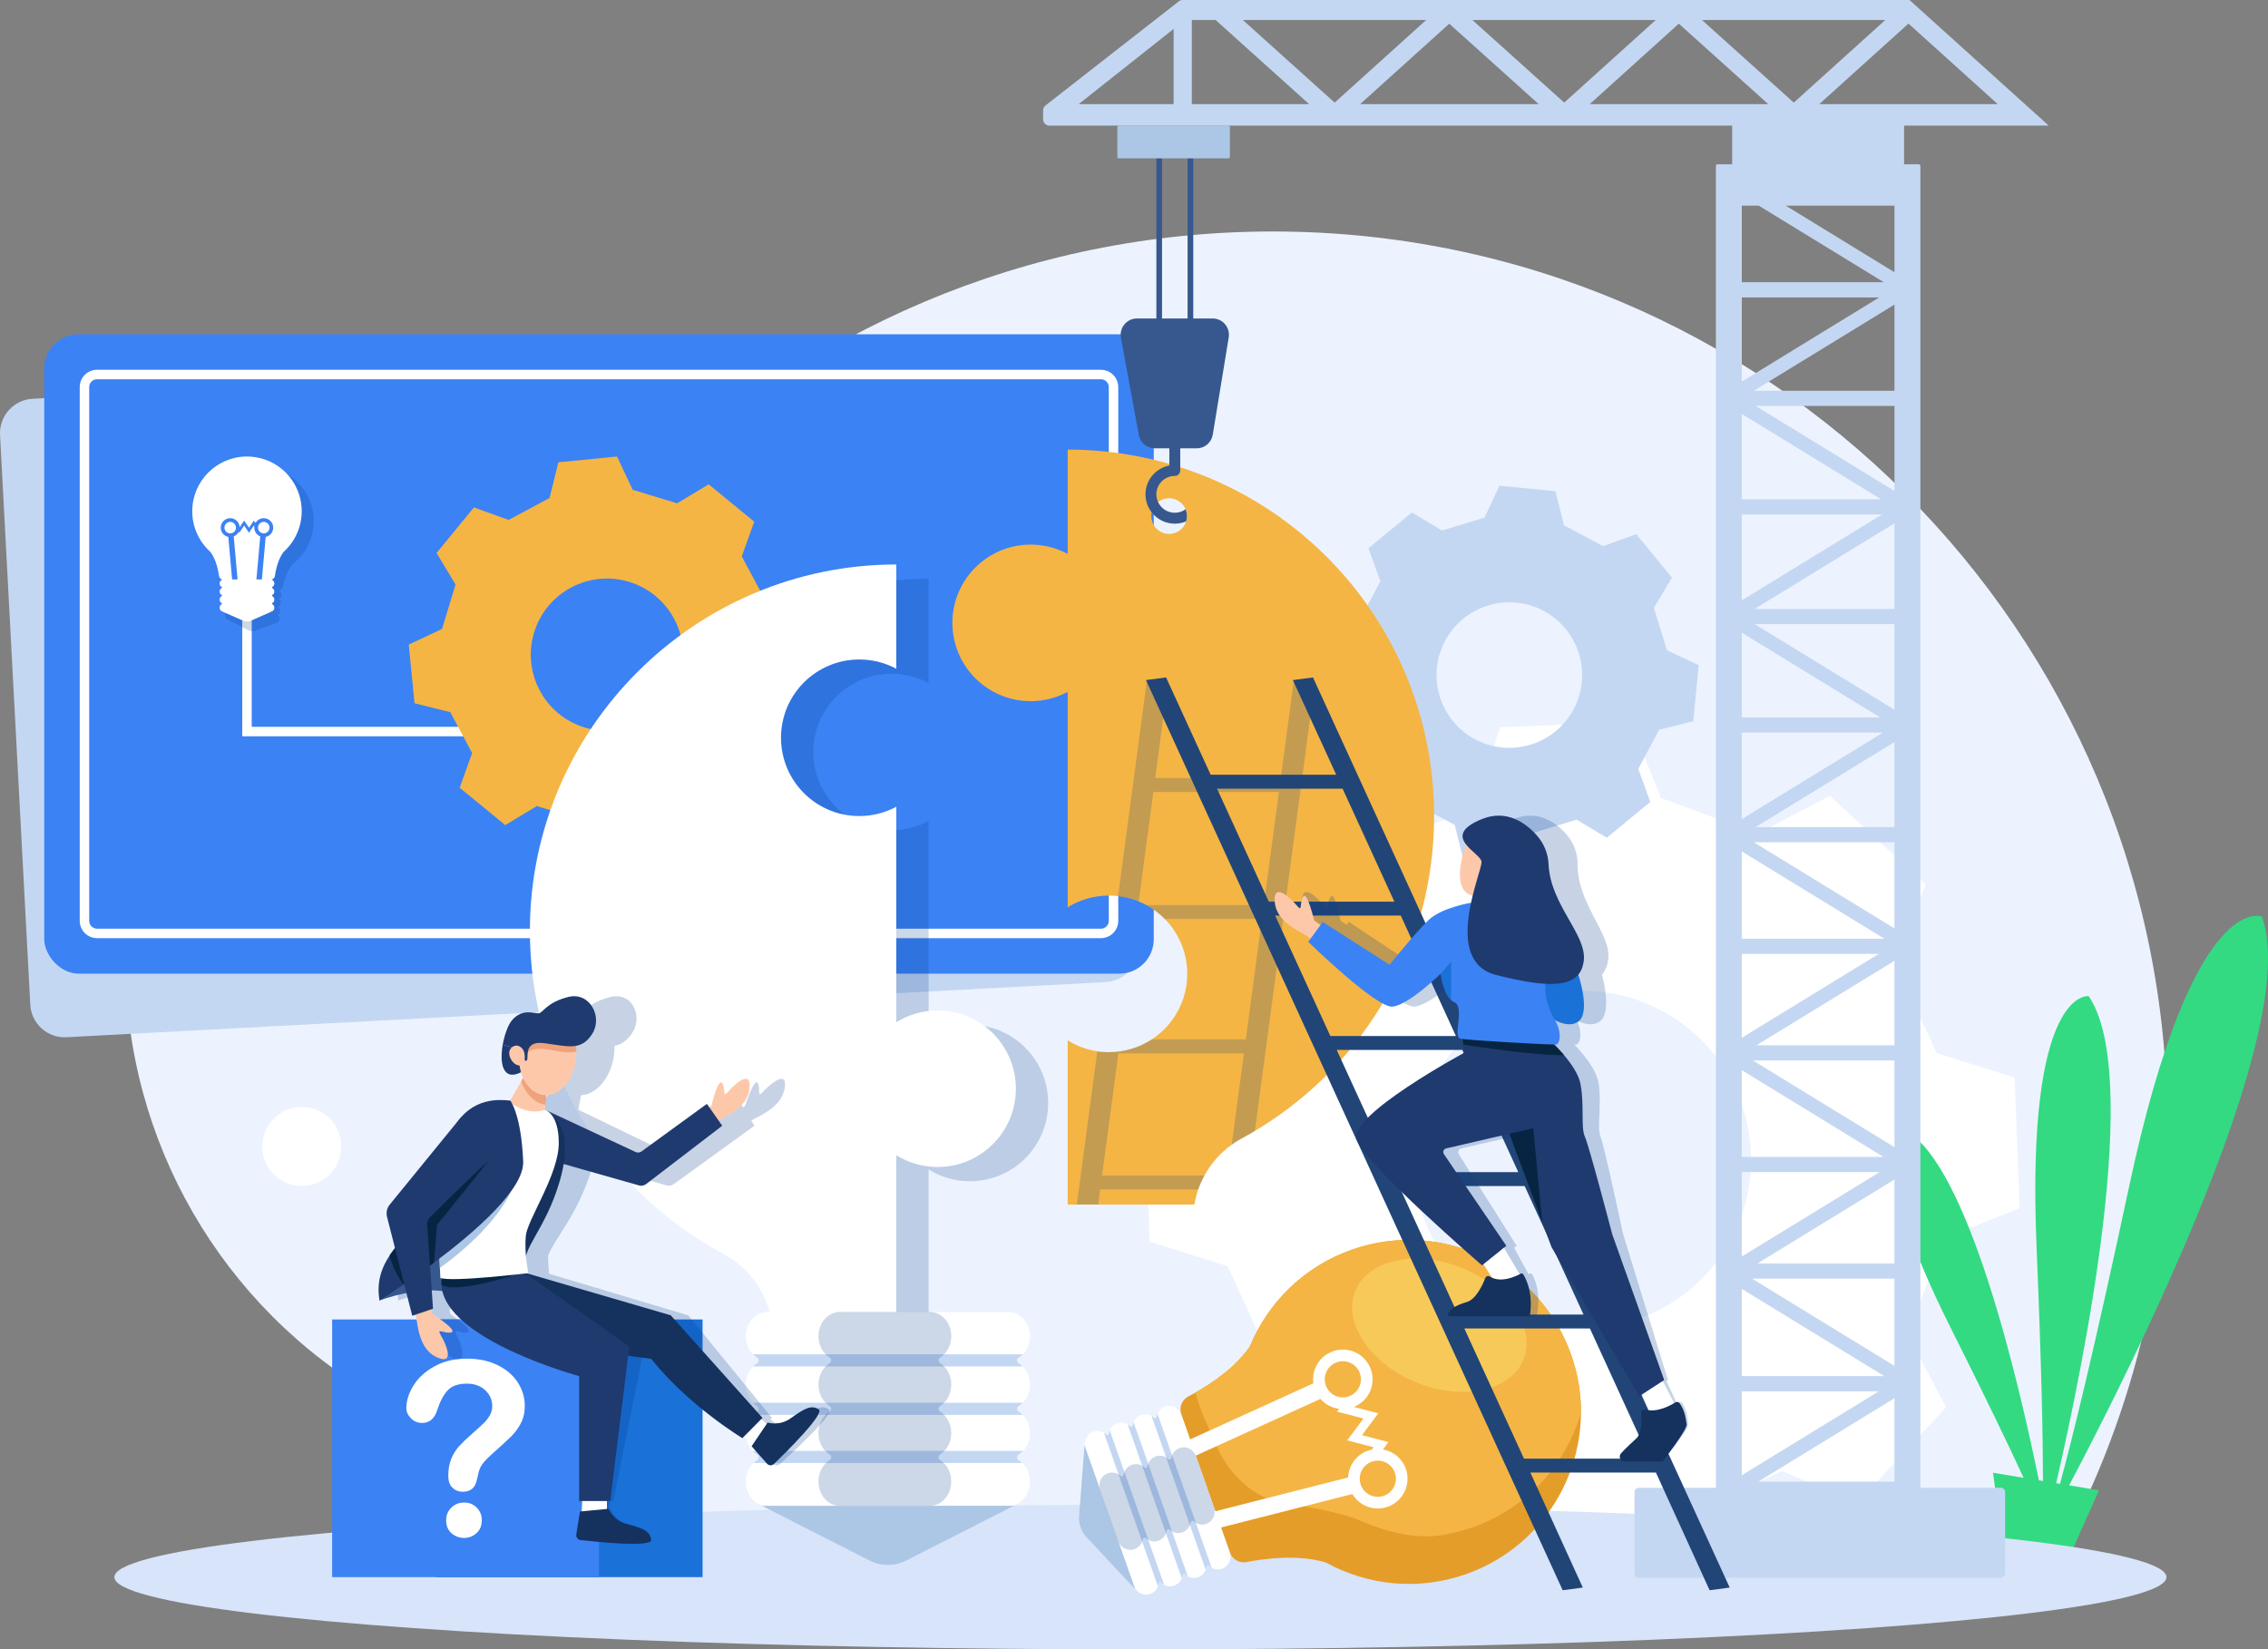<?xml version="1.0" encoding="UTF-8"?>
<svg xmlns="http://www.w3.org/2000/svg" viewBox="0 0 4016.24 2921.31">
  <rect x="0" y="0" width="4016.24" height="2921.31" fill="#808080" stroke="none"/>
  <defs>
    <style>
      .cls-1 {
        opacity: .22;
      }

      .cls-1, .cls-2 {
        fill: #003889;
        mix-blend-mode: multiply;
      }

      .cls-3 {
        fill: #efa37d;
      }

      .cls-4 {
        fill: #072542;
      }

      .cls-2 {
        opacity: .2;
      }

      .cls-5 {
        fill: #fff;
      }

      .cls-6 {
        fill: #33da82;
      }

      .cls-7 {
        fill: #ecf3fe;
      }

      .cls-8 {
        fill: #f4b545;
      }

      .cls-9 {
        fill: #fdc8aa;
      }

      .cls-10 {
        fill: #e59d29;
      }

      .cls-11 {
        fill: #224577;
      }

      .cls-12 {
        fill: #c4d7f2;
      }

      .cls-13 {
        isolation: isolate;
      }

      .cls-14 {
        fill: #1f3a6f;
      }

      .cls-15 {
        fill: #f7c959;
      }

      .cls-16 {
        fill: #1a71d8;
      }

      .cls-17 {
        fill: #15315e;
      }

      .cls-18 {
        fill: #36588e;
      }

      .cls-19 {
        fill: #acc6e5;
      }

      .cls-20 {
        fill: #3b82f4;
      }

      .cls-21 {
        fill: #d7e4f9;
      }
    </style>
  </defs>
  <g class="cls-13">
    <g id="Layer_2">
      <g id="Layer_1-2" data-name="Layer_1">
        <g>
          <path class="cls-7" d="M3609.76,2814.16c144.9-239.17,228.32-519.74,228.32-819.8,0-875.02-709.34-1584.37-1584.37-1584.37S669.35,1119.34,669.35,1994.36c0,300.06,83.42,580.63,228.32,819.8h2712.09Z"/>
          <path class="cls-5" d="M3442.18,2193.39l134.27-53.67q-4.47-115.5-8.94-231.3l-138.03-43.16c-30.43-66.12-45.8-99.51-76.26-165.64l57.01-132.91q-84.83-78.51-169.88-157.23l-128.12,67.08-171.04-63.22-53.69-134.28q-115.48,4.47-231.28,8.95l-43.16,138.03c-66.12,30.43-99.51,45.8-165.63,76.23l-132.92-56.99q-78.51,84.83-157.23,169.88l67.09,128.1-63.22,171.04-134.28,53.69q4.47,115.5,8.94,231.3l138.03,43.16c30.43,66.12,45.8,99.51,76.24,165.63l-56.99,132.92q84.83,78.51,169.86,157.22l128.12-67.08,171.04,63.22,53.69,134.28q115.5-4.47,231.3-8.94l43.14-138.04c66.14-30.42,99.54-45.8,165.65-76.23l132.92,56.99q78.51-84.83,157.23-169.88l-67.08-128.12,63.22-171.04ZM2697.98,2334.39c-154.92-57.26-234.11-229.27-176.84-384.22,57.26-154.92,229.29-234.08,384.21-176.82,154.93,57.26,234.11,229.27,176.85,384.2-57.27,154.95-229.29,234.11-384.22,176.85Z"/>
          <path class="cls-6" d="M4005.46,1623.41s-122.01-51.32-235.03,477.51c-63.28,296.1-101.3,449.48-122.52,527.14l-6.78-1.12c51.51-223.89,152.07-724.36,57.56-862.63,0,0-111.61-16.37-92.3,444.09,8.77,209.04,11.27,337.12,11.38,414.67l-7.29-1.21c-37.64-184.55-124.8-551.95-233.36-618.24,0,0-85.3,24.29,77.16,348.14,62.52,124.62,103.01,208.97,129.2,265.63l-54.22-8.98,20.55,148.74,105.2,21.19,61.95-138.83-52.86-8.76c110.58-209.08,412.71-810.08,341.35-1007.33Z"/>
          <circle class="cls-7" cx="1114.38" cy="1701.72" r="892.22"/>
          <path class="cls-12" d="M1958.02,1739.46l-1840.32,97.63c-33.6,1.78-62.29-24.01-64.07-57.62L.09,770.37c-1.78-33.6,24.01-62.29,57.62-64.07l1840.32-97.63c33.6-1.78,62.29,24.01,64.07,57.62l53.54,1009.11c1.78,33.6-24.01,62.29-57.62,64.08Z"/>
          <rect class="cls-20" x="78.33" y="592.08" width="1964.78" height="1132.39" rx="60.93" ry="60.93"/>
          <path class="cls-5" d="M1949.64,1661.6H171.79c-16.87,0-30.59-13.72-30.59-30.59v-945.46c0-16.87,13.72-30.59,30.59-30.59h1777.85c16.87,0,30.59,13.72,30.59,30.59v945.46c0,16.87-13.72,30.59-30.59,30.59ZM171.79,671.72c-7.62,0-13.82,6.2-13.82,13.82v945.46c0,7.62,6.2,13.82,13.82,13.82h1777.85c7.62,0,13.82-6.2,13.82-13.82v-945.46c0-7.62-6.2-13.82-13.82-13.82H171.79Z"/>
          <polygon class="cls-5" points="888.29 1304.07 428.98 1304.07 428.98 988.45 445.75 988.45 445.75 1287.31 888.29 1287.31 888.29 1304.07"/>
          <path class="cls-12" d="M2951.77,1151.61c-9.16-29.98-13.79-45.13-22.95-75.14l32.09-53.42q-31.67-38.46-63.39-77l-58.59,21.21-69.34-36.92-15.11-60.45q-49.57-4.81-99.27-9.61l-26.44,56.42c-29.98,9.13-45.16,13.76-75.14,22.89l-53.42-32.03q-38.46,31.64-77,63.36l21.21,58.59-36.92,69.34-60.45,15.11q-4.81,49.57-9.64,99.27l56.42,26.44c9.16,29.98,13.76,45.16,22.92,75.14l-32.06,53.42q31.67,38.46,63.39,77l58.59-21.21,69.34,36.92,15.11,60.45q49.57,4.81,99.27,9.64l26.44-56.42c29.99-9.16,45.13-13.76,75.14-22.92l53.42,32.06c17.31-14.24,26.83-22.08,35.57-29.29,10.73-8.83,20.28-16.67,41.43-34.1l-21.21-58.59,15.05-28.24,21.87-41.1,60.45-15.11q4.81-49.57,9.61-99.27l-56.39-26.44ZM2786.53,1256.19c-33.47,62.82-111.5,86.62-174.32,53.18-62.79-33.44-86.62-111.5-53.15-174.29,33.44-62.82,111.5-86.62,174.29-53.18,62.82,33.47,86.62,111.5,53.18,174.29Z"/>
          <ellipse class="cls-21" cx="2019.49" cy="2793.3" rx="1816.93" ry="128.01"/>
          <path class="cls-8" d="M1366.86,1205.19l59-27.76q-5.11-51.87-10.23-103.86l-63.28-15.72c-15.47-28.94-23.28-43.56-38.77-72.51l22.09-61.35q-40.29-33.06-80.68-66.21l-55.86,33.63-78.68-23.86-27.77-59q-51.86,5.11-103.85,10.23l-15.72,63.28c-28.94,15.47-43.56,23.28-72.5,38.75l-61.35-22.08q-33.06,40.29-66.21,80.68l33.63,55.85-23.86,78.68-59,27.77q5.11,51.87,10.23,103.86l63.28,15.72c15.47,28.94,23.28,43.56,38.76,72.5l-22.08,61.35q40.29,33.06,80.67,66.2l55.86-33.63,78.68,23.86,27.77,59q51.87-5.11,103.86-10.23l15.71-63.29c28.95-15.47,43.57-23.28,72.51-38.75l61.35,22.08q33.06-40.29,66.21-80.68l-33.63-55.86,23.86-78.68ZM1035.69,1288.61c-71.27-21.62-111.52-96.91-89.9-168.19,21.62-71.26,96.92-111.51,168.18-89.89,71.27,21.62,111.52,96.91,89.9,168.18-21.62,71.27-96.92,111.52-168.19,89.9Z"/>
          <path class="cls-2" d="M1717.52,1814.92c-26.83,0-51.87,7.65-73.1,20.84v-381.61c-19.52,10.5-41.83,16.43-65.54,16.43-76.59,0-138.65-62.07-138.65-138.64s62.07-138.64,138.65-138.64c23.7,0,46.02,5.94,65.54,16.44v-184.69h-.41c-356.33.26-647.38,290.52-648.47,646.81-.77,248.79,138.43,464.94,343.14,574.5,44.49,23.81,75.52,66.51,84.2,115.82h221.53v-290.83c21.22,13.2,46.26,20.84,73.1,20.84,76.57,0,138.64-62.07,138.64-138.64s-62.07-138.64-138.64-138.64Z"/>
          <path class="cls-5" d="M1660.31,1789.68c-26.83,0-51.87,7.65-73.09,20.84v-381.61c-19.52,10.5-41.83,16.43-65.54,16.43-76.59,0-138.65-62.07-138.65-138.64s62.07-138.64,138.65-138.64c23.7,0,46.02,5.94,65.54,16.43v-184.69h-.41c-356.33.26-647.38,290.52-648.47,646.81-.77,248.79,138.43,464.94,343.14,574.5,44.49,23.81,75.52,66.51,84.2,115.82h221.53v-290.83c21.22,13.2,46.26,20.84,73.09,20.84,76.57,0,138.64-62.07,138.64-138.64s-62.07-138.64-138.64-138.64Z"/>
          <path class="cls-8" d="M1890.69,796.32v184.69c-19.51-10.48-41.86-16.43-65.56-16.43-76.54,0-138.62,62.08-138.62,138.62s62.08,138.66,138.62,138.66c23.7,0,46.05-5.99,65.56-16.47v381.64c21.21-13.23,46.28-20.83,73.1-20.83,5.45,0,10.84.31,16.12.94,3.08.36,6.14.8,9.16,1.36,9.52,1.74,18.67,4.46,27.39,8.05,3,1.24,5.93,2.58,8.8,4,1.55.75,3.08,1.55,4.61,2.39,12.11,6.58,23.14,14.92,32.74,24.67,24.63,25.02,39.8,59.36,39.8,97.21,0,48.56-24.96,91.3-62.77,116.05-21.8,14.27-47.85,22.57-75.85,22.57-1.57,0-3.14-.02-4.69-.08-2.26-.08-4.51-.21-6.75-.38-22.51-1.84-43.49-9.03-61.66-20.35v290.8h224.39c1.51-9.18,3.81-18.13,6.81-26.79,2.98-8.53,6.64-16.79,10.96-24.67,11.7-21.4,28.13-40.07,48.23-54.49,3.35-2.43,6.79-4.72,10.35-6.87,2.43-1.51,4.93-2.93,7.44-4.3,7.86-4.25,15.61-8.66,23.26-13.23,3.44-2.03,6.87-4.13,10.27-6.25,184.81-114.64,307.7-319.58,307.17-553.08-.8-357.87-291.16-647.5-648.89-647.44ZM2070.31,882.53c17.42,0,31.54,14.13,31.54,31.54s-14.13,31.54-31.54,31.54-31.54-14.11-31.54-31.54,14.11-31.54,31.54-31.54Z"/>
          <path class="cls-18" d="M2101.85,914.08c0,3.27-.48,6.43-1.41,9.37v.03c-6.19,2.58-12.95,4.03-20.07,4.03-16.61,0-31.43-7.84-40.92-20.04-6.88-8.77-11-19.86-11-31.88,0-25.36,18.24-46.51,42.27-51.05v-39.78c0-5.32,4.33-9.64,9.64-9.64s9.67,4.33,9.67,9.64v48.52c0,5.35-4.33,9.67-9.67,9.67-17.97,0-32.6,14.63-32.6,32.63,0,4.9,1.08,9.52,3.03,13.7,5.17,11.15,16.49,18.9,29.56,18.9,7.12,0,13.7-2.28,19.08-6.19,1.56,3.7,2.4,7.78,2.4,12.08Z"/>
          <g>
            <path class="cls-18" d="M2108.02,608.58c2.78,0,5.03-2.25,5.03-5.02V236.23c0-2.77-2.25-5.02-5.03-5.02s-5.02,2.25-5.02,5.02v367.32c0,2.77,2.25,5.02,5.02,5.02Z"/>
            <path class="cls-18" d="M2052.74,608.58c2.78,0,5.03-2.25,5.03-5.02V236.23c0-2.77-2.25-5.02-5.03-5.02s-5.02,2.25-5.02,5.02v367.32c0,2.77,2.25,5.02,5.02,5.02Z"/>
          </g>
          <rect class="cls-19" x="2049.3" y="151.82" width="57.98" height="199.31" rx="2.46" ry="2.46" transform="translate(2329.76 -1826.82) rotate(90)"/>
          <path class="cls-18" d="M2119.06,794.08c14.22,0,26.22-10.19,28.53-24.22l28.27-172.22c1.38-8.39-.99-16.91-6.48-23.39-5.5-6.48-13.54-10.2-22.04-10.2h-133.91c-8.61,0-16.71,3.8-22.22,10.41-5.5,6.61-7.77,15.26-6.21,23.73l31.7,172.21c2.52,13.72,14.48,23.68,28.43,23.68h73.92Z"/>
          <g>
            <rect class="cls-16" x="771.6" y="2336.94" width="472.53" height="456.36"/>
            <rect class="cls-20" x="588.18" y="2336.94" width="472.53" height="456.36"/>
            <path class="cls-5" d="M719.58,2494.02c0-13.28,4.26-26.74,12.79-40.37,8.53-13.63,20.97-24.92,37.33-33.87,16.36-8.95,35.45-13.42,57.26-13.42,20.27,0,38.17,3.74,53.69,11.22,15.52,7.48,27.51,17.65,35.97,30.52,8.46,12.87,12.69,26.85,12.69,41.95,0,11.89-2.41,22.3-7.24,31.25-4.82,8.95-10.56,16.67-17.2,23.18-6.64,6.5-18.56,17.44-35.76,32.82-4.75,4.33-8.57,8.15-11.43,11.43-2.87,3.29-5,6.29-6.4,9.02-1.4,2.73-2.48,5.45-3.25,8.18-.77,2.72-1.92,7.52-3.46,14.37-2.66,14.54-10.98,21.81-24.96,21.81-7.27,0-13.39-2.38-18.35-7.13-4.97-4.75-7.45-11.81-7.45-21.18,0-11.74,1.81-21.92,5.45-30.52,3.64-8.6,8.46-16.15,14.47-22.65,6.01-6.5,14.12-14.22,24.33-23.17,8.95-7.83,15.42-13.74,19.4-17.72s7.34-8.42,10.07-13.32c2.73-4.89,4.09-10.21,4.09-15.94,0-11.18-4.16-20.62-12.48-28.31-8.32-7.69-19.05-11.54-32.2-11.54-15.38,0-26.71,3.88-33.97,11.64-7.27,7.76-13.42,19.19-18.46,34.29-4.75,15.8-13.77,23.7-27.05,23.7-7.83,0-14.44-2.76-19.82-8.28-5.38-5.52-8.08-11.5-8.08-17.93ZM821.93,2723.89c-8.53,0-15.98-2.76-22.34-8.28-6.36-5.52-9.54-13.25-9.54-23.18,0-8.81,3.07-16.22,9.23-22.23,6.15-6.01,13.7-9.02,22.65-9.02s16.22,3.01,22.23,9.02c6.01,6.01,9.02,13.42,9.02,22.23,0,9.79-3.15,17.48-9.44,23.07-6.29,5.59-13.57,8.39-21.81,8.39Z"/>
          </g>
          <circle class="cls-5" cx="534.28" cy="2030.71" r="69.97" transform="translate(-1564.86 2084.13) rotate(-76.72)"/>
          <g>
            <path class="cls-10" d="M2596.02,2788.05c-85.15,29.95-174.68,19.8-247.99-20.54-49.6-15.07-109.34-7-140.64-.82-12.59,2.5-25.22-4.83-29.52-17.07l-85.99-244.5c-4.31-12.24.96-25.85,12.34-31.8,3.85-2.01,8.11-4.32,12.69-6.92,29.19-16.52,71.2-44.76,96.47-81.74,31.91-77.37,95.37-141.33,180.52-171.27,158.69-55.81,332.57,27.59,388.38,186.28,11.9,33.83,17.47,68.33,17.34,102.24-.5,125.19-78.74,242.22-203.61,286.13Z"/>
            <path class="cls-8" d="M2607.98,2704.97c-11.83,4.16-23.74,7.54-35.72,10.13-60.61,15.78-119.05-2.26-173.34-25.86-7.99-2.59-16-4.96-24.09-7.16-16.13-4.4-32.43-8.06-48.94-11.27-9.92-1.92-19.88-3.68-29.87-5.37-66.41-1.3-117.85-48.81-143.68-108.17-3.64-7.98-7.02-16.11-10.18-24.34-9.71-21.19-19.52-44.15-25.25-66.52,29.19-16.52,71.2-44.76,96.47-81.74,31.91-77.37,95.37-141.33,180.52-171.27,158.69-55.81,332.57,27.59,388.38,186.28,11.9,33.83,17.47,68.33,17.34,102.24-26.4,91.39-95.08,169.09-191.65,203.05Z"/>
            <path class="cls-5" d="M2489.54,2601.55c-6.55-18.61-22.5-31.23-40.63-34.39l9.72-13.08-46.74-12.2,28.83-38.73-43.25-11.28c26.1-10.39,39.56-39.65,30.16-66.37-9.66-27.46-39.73-41.87-67.17-32.22-24,8.44-38.04,32.52-34.71,56.8l-310.86,141.42,12.54,27.58,310.87-141.44c8.52,9.74,20.37,15.99,33.13,17.6l-3.67,4.94,46.73,12.18-28.82,38.75,46.74,12.2-3.08,4.13c-2.32.47-4.64,1.11-6.95,1.92-20.9,7.35-34.24,26.57-35.14,47.46l-330.97,84.3,7.48,29.34,330.96-84.29c12.6,21.02,38.61,30.99,62.61,22.55,27.44-9.65,41.88-39.7,32.22-67.15ZM2347.73,2453.6c-5.87-16.69,2.88-34.97,19.57-40.84,16.69-5.87,34.98,2.9,40.85,19.59,2.72,7.73,2.29,15.83-.63,22.85-3.36,8.11-10.03,14.82-18.98,17.96-.31.11-.62.22-.93.31-16.43,5.24-34.13-3.51-39.89-19.87ZM2409.65,2629.65c-4.08-11.61-1.09-23.99,6.75-32.43,3.42-3.67,7.77-6.61,12.83-8.39,1.48-.52,2.97-.93,4.47-1.23,15.37-3.03,31.03,5.6,36.37,20.8,5.87,16.69-2.9,34.98-19.59,40.85-16.69,5.87-34.96-2.91-40.83-19.6Z"/>
            <g>
              <path class="cls-5" d="M2051.76,2805.18c-.23,1.6-.64,3.16-1.21,4.67-.84,2.26-2.04,4.4-3.56,6.29-2.54,3.15-5.94,5.66-10.01,7.09-11.64,4.09-24.54-2.08-28.64-13.72l-86.16-244.96c-2.05-5.84-1.53-11.97.97-17.17,2.5-5.18,6.95-9.43,12.77-11.48,6.52-2.29,13.43-1.37,18.95,1.94,1.39.82,2.69,1.77,3.87,2.88,1.67,1.57,4.45.59,4.77-1.68.3-2.01.84-3.96,1.64-5.81,2.41-5.54,7.02-10.09,13.14-12.24,6.35-2.23,13.07-1.41,18.52,1.69,1.54.87,2.99,1.92,4.29,3.14,1.67,1.57,4.45.59,4.77-1.68.26-1.85.76-3.65,1.48-5.34.81-2.02,1.92-3.92,3.29-5.61,2.54-3.15,5.94-5.66,10.01-7.09,6.35-2.23,13.07-1.41,18.52,1.69,1.56.86,3.01,1.91,4.31,3.14,1.7,1.6,4.45.52,4.79-1.8.26-1.77.73-3.52,1.44-5.18,2.58-6.39,8.08-11.58,15.46-13.39,11.34-2.77,22.85,4.02,26.72,15.03l85.69,243.64c3.87,11.01-.85,23.53-11.43,28.45-6.87,3.19-14.4,2.61-20.43-.75-1.57-.85-3.05-1.92-4.37-3.15-1.72-1.6-4.54-.72-4.86,1.59-.25,1.77-.72,3.49-1.39,5.14-.83,2.09-1.97,4.07-3.38,5.82-2.54,3.15-5.94,5.66-10.01,7.09-6.27,2.2-12.91,1.43-18.33-1.58-1.63-.89-3.15-1.98-4.5-3.24-1.67-1.57-4.45-.59-4.77,1.68-.25,1.77-.72,3.49-1.38,5.13-2.31,5.83-7.03,10.67-13.39,12.91-6.11,2.15-12.56,1.48-17.91-1.32-1.78-.95-3.43-2.11-4.92-3.5-1.67-1.57-4.45-.59-4.77,1.68Z"/>
              <path class="cls-19" d="M1920.48,2559.68l-9.54,125.45c-1.05,13.75,3.72,27.31,13.15,37.38l85.97,91.86-89.58-254.69Z"/>
              <path class="cls-12" d="M2136.5,2775.38c-.25,1.77-.72,3.49-1.39,5.14l-95.92-272.73c1.56.86,3.01,1.91,4.31,3.14,1.7,1.6,4.45.52,4.79-1.8.26-1.77.73-3.52,1.44-5.18l96.01,272.98c-1.57-.85-3.05-1.92-4.37-3.15-1.72-1.6-4.54-.72-4.86,1.59Z"/>
              <path class="cls-12" d="M2094.12,2790.28c-.25,1.77-.72,3.49-1.38,5.13l-95.92-272.73c1.54.87,2.99,1.92,4.29,3.14,1.67,1.57,4.45.59,4.77-1.68.26-1.85.76-3.65,1.48-5.34l96.03,273.03c-1.63-.89-3.15-1.98-4.5-3.24-1.67-1.57-4.45-.59-4.77,1.68Z"/>
              <path class="cls-12" d="M2051.76,2805.18c-.23,1.6-.64,3.16-1.21,4.67l-95.67-272c1.39.82,2.69,1.77,3.87,2.88,1.67,1.57,4.45.59,4.77-1.68.3-2.01.84-3.96,1.64-5.81l96.28,273.76c-1.78-.95-3.43-2.11-4.92-3.5-1.67-1.57-4.45-.59-4.77,1.68Z"/>
              <path class="cls-2" d="M2028.62,2723.91c1.49,1.39,3.13,2.54,4.92,3.5,5.35,2.81,11.79,3.47,17.91,1.32,6.35-2.23,11.07-7.08,13.38-12.91.66-1.64,1.13-3.37,1.38-5.13.32-2.27,3.1-3.25,4.77-1.68,1.35,1.26,2.87,2.35,4.5,3.24,5.42,3.01,12.06,3.79,18.33,1.58,4.07-1.43,7.47-3.94,10.01-7.09,1.41-1.75,2.55-3.73,3.38-5.82.68-1.65,1.15-3.37,1.39-5.14.32-2.31,3.14-3.19,4.86-1.59,1.32,1.23,2.8,2.3,4.37,3.15,6.03,3.36,13.56,3.93,20.43.75,10.58-4.92,15.3-17.44,11.43-28.45l-31.87-90.61c-3.87-11.01-15.39-17.8-26.72-15.03-7.37,1.8-12.88,7-15.46,13.39-.71,1.66-1.18,3.4-1.44,5.18-.34,2.32-3.09,3.4-4.79,1.8-1.3-1.22-2.75-2.28-4.31-3.14-5.45-3.1-12.17-3.92-18.52-1.69-4.07,1.43-7.47,3.94-10.01,7.09-1.37,1.7-2.48,3.59-3.29,5.62-.71,1.7-1.22,3.5-1.48,5.34-.32,2.27-3.1,3.25-4.77,1.68-1.3-1.22-2.75-2.27-4.29-3.14-5.45-3.1-12.16-3.92-18.52-1.69-6.11,2.15-10.72,6.7-13.14,12.24-.8,1.84-1.35,3.79-1.64,5.81-.32,2.27-3.1,3.25-4.77,1.68-1.18-1.11-2.48-2.06-3.87-2.88-5.52-3.31-12.43-4.23-18.95-1.94-5.82,2.05-10.27,6.29-12.77,11.48-2.49,5.2-3.02,11.33-.97,17.17l32.33,91.93c4.09,11.64,16.99,17.81,28.64,13.72,4.07-1.43,7.47-3.94,10.01-7.09,1.52-1.88,2.71-4.02,3.56-6.29.57-1.51.99-3.07,1.21-4.67.32-2.27,3.1-3.25,4.77-1.68Z"/>
            </g>
            <ellipse class="cls-15" cx="2548.98" cy="2347.45" rx="109.15" ry="160.79" transform="translate(-589.21 3817.01) rotate(-67.74)"/>
          </g>
          <g>
            <path class="cls-5" d="M1803.76,2586.01c2.37,1.43,4.57,3.16,6.61,5.15,3.07,2.96,5.74,6.47,7.85,10.4,3.52,6.57,5.56,14.3,5.56,22.54,0,23.58-16.68,42.92-37.06,42.92h-428.84c-10.22,0-19.48-4.83-26.21-12.63-6.7-7.79-10.88-18.5-10.88-30.3,0-13.22,5.23-25.08,13.41-32.94,2.04-1.98,4.24-3.72,6.61-5.15,3.37-2.02,3.37-7.65,0-9.67-2.98-1.81-5.71-4.03-8.15-6.64-7.3-7.86-11.87-19.06-11.87-31.44s4.96-24.45,12.78-32.31c2.19-2.23,4.63-4.17,7.24-5.74,3.37-2.02,3.37-7.65,0-9.67-2.74-1.64-5.26-3.69-7.52-6.05-2.7-2.75-5.05-5.95-6.94-9.5-3.52-6.57-5.56-14.3-5.56-22.54,0-12.87,4.96-24.45,12.78-32.31,2.19-2.26,4.63-4.21,7.24-5.77,3.43-2.05,3.25-7.69-.18-9.77-2.62-1.6-5.08-3.55-7.28-5.88-8.54-8.7-13.62-21.91-12.38-36.35,1.89-22.19,18.79-38.64,38.06-38.64h426.53c19.27,0,36.19,16.45,38.06,38.64,1.2,14.4-3.82,27.62-12.35,36.35-2.19,2.3-4.66,4.28-7.3,5.88-3.43,2.09-3.61,7.72-.18,9.77,2.62,1.57,5.05,3.51,7.24,5.77,2.8,2.82,5.26,6.12,7.21,9.77,3.52,6.57,5.56,14.3,5.56,22.54,0,12.7-4.84,24.17-12.51,32.03-2.28,2.37-4.81,4.42-7.52,6.05-3.37,2.02-3.37,7.65,0,9.67,2.62,1.57,5.05,3.51,7.24,5.74,7.82,7.86,12.78,19.44,12.78,32.31s-4.57,23.58-11.87,31.44c-2.46,2.61-5.17,4.83-8.15,6.64-3.37,2.02-3.37,7.65,0,9.67Z"/>
            <path class="cls-19" d="M1349.34,2667l190.22,96.73c20.85,10.6,44.59,10.6,65.44,0l190.22-96.73h-445.87Z"/>
            <path class="cls-12" d="M1803.76,2414.35c2.62,1.57,5.05,3.51,7.24,5.77h-477.45c2.19-2.26,4.63-4.21,7.24-5.77,3.43-2.05,3.25-7.69-.18-9.77-2.62-1.6-5.08-3.55-7.28-5.88h477.9c-2.19,2.3-4.66,4.28-7.3,5.88-3.43,2.09-3.61,7.72-.18,9.77Z"/>
            <path class="cls-12" d="M1803.76,2500.2c2.62,1.57,5.05,3.51,7.24,5.74h-477.45c2.19-2.23,4.63-4.17,7.24-5.74,3.37-2.02,3.37-7.65,0-9.67-2.74-1.64-5.26-3.69-7.52-6.05h477.99c-2.28,2.37-4.81,4.42-7.52,6.05-3.37,2.02-3.37,7.65,0,9.67Z"/>
            <path class="cls-12" d="M1803.76,2586.01c2.37,1.43,4.57,3.16,6.61,5.15h-476.19c2.04-1.98,4.24-3.72,6.61-5.15,3.37-2.02,3.37-7.65,0-9.67-2.98-1.81-5.71-4.03-8.15-6.64h479.25c-2.46,2.61-5.17,4.83-8.15,6.64-3.37,2.02-3.37,7.65,0,9.67Z"/>
            <path class="cls-2" d="M1664.47,2576.18c2.98-1.81,5.68-4.03,8.15-6.64,7.31-7.86,11.87-19.06,11.87-31.44s-4.96-24.45-12.78-32.31c-2.19-2.23-4.63-4.17-7.24-5.74-3.37-2.02-3.37-7.65,0-9.67,2.71-1.63,5.23-3.69,7.52-6.05,7.67-7.86,12.51-19.34,12.51-32.03,0-8.24-2.04-15.97-5.56-22.54-1.95-3.65-4.42-6.96-7.21-9.77-2.19-2.26-4.63-4.21-7.24-5.77-3.43-2.05-3.25-7.69.18-9.77,2.64-1.6,5.11-3.58,7.3-5.88,8.54-8.73,13.56-21.95,12.35-36.35-1.86-22.19-18.79-38.64-38.06-38.64h-158.63c-19.27,0-36.16,16.45-38.06,38.64-1.23,14.43,3.85,27.65,12.38,36.35,2.19,2.33,4.66,4.28,7.27,5.88,3.43,2.09,3.61,7.72.18,9.77-2.62,1.56-5.05,3.51-7.24,5.77-7.82,7.86-12.78,19.44-12.78,32.31,0,8.24,2.04,15.97,5.56,22.54,1.89,3.55,4.24,6.75,6.94,9.5,2.25,2.37,4.78,4.42,7.52,6.05,3.37,2.02,3.37,7.65,0,9.67-2.62,1.57-5.05,3.51-7.24,5.74-7.82,7.86-12.78,19.44-12.78,32.31s4.57,23.58,11.87,31.44c2.43,2.61,5.17,4.83,8.15,6.64,3.37,2.02,3.37,7.65,0,9.67-2.38,1.43-4.57,3.17-6.61,5.15-8.18,7.86-13.41,19.72-13.41,32.94,0,11.79,4.18,22.5,10.88,30.3,6.73,7.79,15.99,12.63,26.21,12.63h160.94c20.38,0,37.06-19.34,37.06-42.92,0-8.24-2.04-15.97-5.56-22.54-2.1-3.93-4.78-7.44-7.85-10.4-2.04-1.98-4.24-3.72-6.61-5.15-3.37-2.02-3.37-7.65,0-9.67Z"/>
          </g>
          <path class="cls-1" d="M1467.84,2496.15c-12.91-8.87-26.54-.5-51.27,16.09-16.62,11.15-32.44,9.56-41.03,7.31l-1.73,2.3-9.27-8.23,2.54-2.38-148.34-181.65-249.13-74.4c1.73-.2,2.69-.32,2.69-.32,0,0-1.65-13.57-1.78-30.73,10.47-28.55,45.32-63.84,70.81-134.23,3.73-10.3,6.52-19.65,8.6-28.22l130.43,37.9c4.27,1.24,9.03.34,12.85-2.41l142.8-103.28-5.66-9.09c3.03-1.9,5.75-3.48,8.06-4.61,31.53-15.42,50.18-32.9,51.7-58.24,1.52-25.34-26.56-1.75-38.68,11.32-12.12,13.07-3.62-5.15-9.72-15.22-6.1-10.07-22.29,40.6-22.29,40.6,0,0-1.37.91-3.79,2.51l-3.77-6.05-122.27,84.21c-3.25,2.24-7.31,2.63-10.63,1.02-25.51-12.35-133.92-64.85-152.21-73.69-.96-.55-1.82-.95-2.55-1.23-.01,0-.04-.02-.05-.03h0s0,0,0,0c0,0,0,0,0,0l1.64-8.78,3.17-16.96c26.44-.61,51.86-29.79,57.9-67.5.52-3.27.88-6.5,1.09-9.68.22-3.44.26-6.82.13-10.12,11.3-1.99,20.82-7.93,30.33-21.22,21.46-29.96,1.71-74.78-37.05-65.43-38.76,9.36-47.06,27.76-54.61,28.93-7.55,1.17-27.67-9.71-48.35,12.15-7.44,7.86-15.41,25.59-19.98,43.74-8,31.81-5.52,64.9,28.66,48.62.79,3.52,1.8,6.88,3.01,10.06l-3.96,6.08-22.06,33.85c-2.98,1.07-50.92-11-89.4,29.75-.32.34-.64.7-.96,1.05-.24.16-.39.26-.39.26l-136.79,153.14c-5.8,6.38-8.21,14.99-6.43,22.93l9.63,54.39c-3.65,4.09-7.17,8.31-10.47,12.71,0,.06.02.11.03.16-16.15,21.58-27.19,47.17-24.22,79.57l-.13.27s.08-.03.14-.05c0,.02,0,.04,0,.05,0,0,.08-.05.23-.14,2.81-1.02,22.92-8.15,48.5-13.08l7.13,40.24,5.71-1.89c.9,4.6,1.51,8.61,1.7,11.81,2.11,34.81,11.57,57.6,35.83,65.71,24.26,8.11,12.7-25.47,4.87-40.72-7.83-15.25,6.55-2.19,18.96-5.51,12.41-3.32-30.66-32.39-30.66-32.39,0,0-.65-3.16-1.73-8.46l3.09-1.02.25-32.5c6.36,0,12.66.38,18.77,1.18,13.89,90.8,230.52,150.67,230.52,150.67l-17.17,221.24h5.43l-2.27,18.25-3.13.3-9.67,40.59c-1.16,4.86,1.93,9.39,6.78,9.94,29.98,3.42,125.42,13.25,124.96-.36-.54-16.14-14.89-20.84-42.01-28.39-18.22-5.08-26.09-18.4-29.3-26.59l-2.78.26,1.15-14h5.85l51.7-257.19,40.44,5.28c59.54,83.06,150.56,140.51,150.56,140.51l2.56-2.4,14.58,14.19-1.94,2.58,24.81,30.83c2.97,3.69,8.63,3.92,12.44.49,23.51-21.18,97.51-89.2,86.63-96.68Z"/>
          <g>
            <polygon class="cls-5" points="1303.14 2532.15 1337.59 2563.34 1361.47 2524.95 1333.51 2501.72 1303.14 2532.15"/>
            <path class="cls-17" d="M1449.78,2496.15c-13.6-8.87-26.58-.5-50.02,16.09-15.75,11.15-31.7,9.56-40.47,7.31l-28.32,41.96,27.2,30.83c3.26,3.69,8.94,3.92,12.48.49,21.86-21.18,90.59-89.2,79.12-96.68Z"/>
            <polygon class="cls-5" points="1032.04 2636.93 1029.86 2683.35 1074.68 2677.39 1074.84 2641.04 1032.04 2636.93"/>
            <path class="cls-17" d="M1153.03,2727.27c-1.8-16.14-16.51-20.84-44.21-28.39-18.62-5.08-27.52-18.4-31.36-26.59l-50.39,4.81-6.52,40.59c-.78,4.86,2.66,9.39,7.55,9.94,30.25,3.42,126.44,13.25,124.93-.36Z"/>
            <path class="cls-9" d="M1244,1969.49c9.43-6.5,15.63-10.83,15.63-10.83,0,0,12.26-50.67,19.14-40.6,6.88,10.07-.2,28.29,10.9,15.22,11.1-13.07,37.35-36.66,37.8-11.32.45,25.34-16.85,42.82-47.18,58.24-6.6,3.36-16.34,10.43-27.89,19.33l-8.41-30.03Z"/>
            <path class="cls-9" d="M760.87,2308.52c3.16,11.4,5.3,18.91,5.3,18.91,0,0,45.33,29.07,33.18,32.39-12.15,3.32-27.55-9.74-18.53,5.51s23.18,48.83-1.71,40.72c-24.89-8.11-36.12-30.9-40.93-65.71-1.05-7.58-4.67-19.48-9.46-33.75l32.15,1.93Z"/>
            <path class="cls-18" d="M671.89,2303.39s76.08-29.11,128.48-13.2l-8.15-89.27-109.85,75.69-10.48,26.78Z"/>
            <path class="cls-17" d="M929.11,2254.1l258.63,75.49,162.44,181.65-35.52,35.9s-95.48-57.45-161.47-140.51l-114.12-14.75s-189.36-20.1-197.15-142.8l87.18,5.01Z"/>
            <path class="cls-14" d="M781.82,2275.56c4.34,96.98,243.78,161.74,243.78,161.74v221.24h55.02l33.77-273.64-188.02-132.75-139.03-5.04c-.38.9-.75,1.78-1.09,2.67-3.42,8.81-4.8,17.42-4.41,25.78Z"/>
            <path class="cls-4" d="M781.82,2275.56c26.99,16.84,130.13-18.03,130.13-18.03l-125.71-7.76c-3.42,8.81-4.8,17.42-4.41,25.78Z"/>
            <path class="cls-14" d="M964.87,1965.39c2.26,1.04,131.95,61.56,160.63,74.94,3.44,1.61,7.48,1.21,10.56-1.02l115.73-84.21,27.17,38.77-134.79,103.28c-3.6,2.76-8.29,3.65-12.66,2.41l-159.72-45.38-6.93-88.8Z"/>
            <path class="cls-17" d="M979.31,1978.51s38.04,21.35,12.42,111.4-71.03,122.66-60.94,157.2l-78.41-11.26,126.92-257.34Z"/>
            <path class="cls-5" d="M778.37,2228.99h0c.17,6.23.38,11.83.57,16.63.45,11.05.86,17.79.86,17.79,20.96,7.76,155.7-8.55,155.7-8.55,0,0-7.43-37.26-4.32-66.37,3.1-29.11,58.32-108.39,58.32-163.99s-26.88-59.77-26.88-59.77c0,0-39.51-14.36-59.31-15.23-19.8-.87-96.35,75.2-114.2,123.33-12.28,33.11-12.08,110.86-10.75,156.16Z"/>
            <path class="cls-19" d="M778.37,2228.99h0c.17,6.23.38,11.83.57,16.63,99.73-71.44,125.38-134.25,125.77-135.25l-118.18,91.49-8.16,27.13Z"/>
            <path class="cls-9" d="M901.87,1952.02s32.14,25.32,63,13.38l.95-8.78,3.3-30.22-40-21.83-6.16,10.72-21.09,36.73Z"/>
            <path class="cls-14" d="M672.04,2303.39s17.13-10.78,42.5-28.25c4.41-3.04,9.08-6.28,13.95-9.7,7.24-5.09,14.93-10.57,22.92-16.38,5.69-4.13,11.53-8.44,17.47-12.89,72.78-54.54,159.63-130.16,157.6-179.06-3.49-83.84-22.95-107.97-22.95-107.97-2.9,1.07-51.78-11-87.09,29.75-35.32,40.76-56.48,170.21-87.33,200.48-6.95,6.81-14.16,13.93-21.05,21.52-6.39,7.03-12.52,14.49-17.9,22.49-14.58,21.67-23.71,47.39-18.11,80.01Z"/>
            <path class="cls-4" d="M738.99,2178.57l12.27,70.48c5.69-4.13,11.53-8.44,17.47-12.89l5.19-66.52,91.27-113.7-10.92-14.39-115.28,137.02Z"/>
            <path class="cls-4" d="M690,2223.38c6.42,28.75,24.4,51.76,24.4,51.76,4.41-3.04,9.08-6.28,13.95-9.7l-20.45-64.55c-6.39,7.03-12.52,14.49-17.9,22.49Z"/>
            <path class="cls-14" d="M878,1972.1s34.35,41.34-12.81,83.84c-38.73,34.91-87.68,83.96-103.93,100.37-3.51,3.54-5.28,8.44-4.85,13.41l10.39,148.22-36.8,12.48-44.36-174.14c-2.4-7.94-.65-16.55,4.65-22.93l124.9-153.14s44.19-31.98,62.82-8.11Z"/>
            <path class="cls-3" d="M922.96,1915.29c13.46,34.82,34.76,40.48,42.86,41.33l3.3-30.22-40-21.83-6.16,10.72Z"/>
            <path class="cls-14" d="M924.24,1898.36l-5.53-40.37-28.49-7.47c-5.62,32.32-.33,66,34.02,47.84Z"/>
            <path class="cls-9" d="M919.13,1863.81c-3.25,39.54,16.76,73.44,44.7,75.75,27.96,2.3,53.24-27.88,56.51-67.41.27-3.27.38-6.5.34-9.68-.44-35.23-19.4-63.95-45.04-66.08-19.83-1.63-38.32,13.1-48.56,35.9-4.19,9.33-6.99,20.03-7.95,31.51Z"/>
            <path class="cls-3" d="M927.08,1832.3l5.51,35.26s4.17-16.72,48.86-6.8c18.64,4.14,31.06,3.68,39.23,1.72-.44-35.23-19.4-63.95-45.04-66.08-19.83-1.63-38.32,13.1-48.56,35.9Z"/>
            <path class="cls-14" d="M1006.58,1765.71c-38.03,9.36-44.9,27.76-52.36,28.93-7.46,1.17-28.43-9.71-47.41,12.15-6.83,7.86-13.43,25.59-16.59,43.74l28.49,7.47-.74-5.37s6.57,26.72,13.76,26.12c7.19-.6-9.14-37.05,33.35-31.01,42.49,6.03,64.49,13.35,83.62-16.6,19.13-29.96-4.1-74.78-42.13-65.43Z"/>
            <path class="cls-9" d="M928.38,1864.35c-1.2-4.9-4.3-9.22-8.88-11.33-3.76-1.73-8.86-2.15-14.2,3.1-10.68,10.5,4.9,35.21,18.03,30.27l5.5-7.13c.93-6.43.41-11.39-.45-14.9Z"/>
          </g>
          <g>
            <g>
              <path class="cls-12" d="M3206.6,2467.97h24.02c.8,0,1.45.65,1.45,1.45v336.3c0,.8-.65,1.45-1.45,1.45h-24.02c-.8,0-1.45-.65-1.45-1.45v-336.3c0-.8.65-1.45,1.45-1.45Z" transform="translate(5856.18 -581.04) rotate(90)"/>
              <path class="cls-12" d="M3397.78,290.97h-26.37v-83.67c0-.8-.65-1.45-1.45-1.45h-300.72c-.8,0-1.45.65-1.45,1.45v83.67h-26.37c-1.61,0-2.9,1.3-2.9,2.91v2403.35c0,1.6,1.3,2.9,2.9,2.9h40.12c1.6,0,2.9-1.3,2.9-2.91v-55.16l270.31-165.55v220.7c0,1.6,1.3,2.9,2.9,2.9h40.12c1.6,0,2.9-1.3,2.9-2.9V293.88c0-1.6-1.3-2.91-2.9-2.91ZM3114.54,364.27l221.4,135.6h-251.49v-135.6h30.09ZM3084.44,1662.62v-154.6l252.41,154.6h-252.41ZM3326.89,1689.54l-242.45,148.5v-148.5h242.45ZM3084.44,1297.59h249.87l-249.87,153.05v-153.05ZM3084.44,1270.67v-150.04l244.96,150.04h-244.96ZM3107.32,1078.48l247.43-151.55v151.55h-247.43ZM3354.75,1105.4v151.54l-247.43-151.54h247.43ZM3084.44,911.19h248.27l-248.27,152.06v-152.06ZM3084.44,884.27v-151.03l246.58,151.03h-246.58ZM3328.5,2075.95l-244.05,149.48v-149.48h244.05ZM3084.44,2049.03v-153.6l250.79,153.6h-250.79ZM3104.09,1878.21h250.66v153.52l-250.66-153.52ZM3110.55,1851.29l244.2-149.57v149.57h-244.2ZM3105.71,1491.81h249.04v152.53l-249.04-152.53ZM3354.75,1464.88h-245.81l245.81-150.56v150.56ZM3108.94,718.99h245.81v150.56l-245.81-150.56ZM3354.75,692.07h-249.05l249.05-152.54v152.54ZM3354.75,2089.12v148.59h-242.6l242.6-148.59ZM3084.44,675.85v-149.05h243.35l-243.35,149.05ZM3354.75,2264.63v154.51l-252.26-154.51h252.26ZM3084.44,2282.81l252.18,154.48h-252.18v-154.48ZM3354.75,482.16l-192.46-117.88h192.46v117.88ZM3084.44,2464.21h242.63l-242.63,148.61v-148.61Z"/>
              <rect class="cls-12" x="3142.89" y="2386.58" width="159.34" height="656.38" rx="7.55" ry="7.55" transform="translate(5937.33 -507.79) rotate(90)"/>
            </g>
            <path class="cls-12" d="M3585.72,184.38l-165.1-148.96-22.56-20.37-14.84-13.4-1.83-1.65h-1286.99c-2.43,0-4.84.78-6.82,2.34l-4.27,3.33-228.85,178.71-3.03,2.37c-2.7,2.07-4.27,5.32-4.27,8.71v15.92c0,4.27,2.43,8.14,6.25,9.97,1.53.75,3.18,1.11,4.84,1.11h1769.72l-42.24-38.1ZM3338.55,35.42l-162.09,146.32-162.6-146.32h324.69ZM2110.51,35.42h42.13l165.56,148.96h-207.69V35.42ZM2200.82,35.42h324.71l-162.08,146.32-162.63-146.32ZM2566.39,41.94l158.32,142.44h-316.09l157.77-142.44ZM2607.33,35.42h324.7l-162.07,146.32-162.64-146.32ZM2972.9,41.94l158.31,142.45h-316.08l157.77-142.45ZM2078.29,51.23v133.15h-168.09l168.09-133.15ZM3221.64,184.38l157.94-142.62,158.06,142.62h-316.01Z"/>
            <rect class="cls-12" x="3067.78" y="222.48" width="303.63" height="68.49"/>
          </g>
          <path class="cls-2" d="M2291.09,1205.76l-23.08,172.41h-222.35l22.43-167.61-37.16-4.8-51.01,381.39c3.08.36,6.14.8,9.16,1.36,9.52,1.74,18.67,4.46,27.39,8.05l25.91-193.74h222.33l-26.76,200.14h-208.06c12.11,6.58,23.14,14.92,32.74,24.67h172.03l-28.52,213.26h-166.48c-21.8,14.27-47.85,22.57-75.85,22.57-1.57,0-3.14-.02-4.69-.08-1.53.06-3.1.08-4.65.08-3.86,0-7.67-.17-11.44-.46l-36.17,270.45h37.81l3.58-26.79h173.66c2.98-8.53,6.64-16.79,10.96-24.67h-181.34l28.97-216.44h222.35l-21.76,161.95c3.35-2.43,6.79-4.72,10.35-6.87,2.43-1.51,4.93-2.93,7.44-4.3,7.86-4.25,15.61-8.66,23.26-13.23l106.11-792.54-37.16-4.8Z"/>
          <path class="cls-11" d="M2029.31,1204.57l737.95,1611.98,35.6-4.79-92.85-203.64h222.35l95.04,208.43,35.6-4.79-737.95-1611.98-35.6,4.79,76.77,167.61h-222.35l-78.97-172.41-35.6,4.79ZM2377.52,1396.85l91.67,200.14h-222.35l-91.67-200.14h222.35ZM2466.27,2076.02l-99.15-216.45h222.35l99.15,216.45h-222.35ZM2699.91,2100.68l104.23,227.55h-222.35l-104.23-227.55h222.35ZM2355.83,1834.91l-97.69-213.26h222.35l97.69,213.26h-222.35ZM2698.71,2583.47l-105.62-230.58h222.35l105.62,230.58h-222.35Z"/>
          <path class="cls-1" d="M2989.56,2522.67c-1.22-8.06-1.13-22.97-10.47-37.17-1.68-2.55-5.13-3.25-7.84-1.58-.62.39-1.32.8-2.05,1.24l-18.16-39.26,2.63-1.65-79.35-258.1s-33.03-155.35-39.93-172.66c-6.92-17.33,2.05-53.77-3.2-93.21-2.24-16.89-14.03-35.64-26.78-51.54-5.52-6.9-11.21-13.24-16.4-18.69.9.02,1.76.04,2.56.06,4.93.1,7.57-8.53,7.84-13.46.35-6.51-.2-15.69-4.35-24.52-.78-1.67-1.65-3.43-2.57-5.29,12.23,6.55,27.24,10.88,39.85,3.36,22.62-13.48,9.54-68.76,5.43-84.02,5.68-6.42,9.36-14.83,11.03-25.48,7.14-45.62-54.51-98.42-54.12-169.92.1-19.12-6.55-37.41-18.66-51.64-19.17-22.55-51.57-46.11-96.14-28.19-39.57,15.91-39.29,31.23-29.74,44.54-8.69,22.07-28.83,82.56,7.44,90.75-1.22,4.13-2.4,8.36-3.53,12.67-4.75.8-53.29,9.4-76.47,30.4-24.39,22.12-73.21,79.47-73.21,79.47l-114.58-75.89-4.22,5.42c-6.72-4.92-10.92-8.04-10.92-8.04,0,0-9.55-52.62-17.29-42.27-7.74,10.35-1.55,29.3-12.23,15.63-10.68-13.66-36.38-38.39-38.42-12.15-2.04,26.24,14.78,44.54,45.22,60.84,3.96,2.12,9.02,5.66,14.86,10.14l-4.41,5.67s114.91,117.71,143.74,114.71c28.82-2.99,88.31-58.56,88.31-58.56,0,0,2.13,33.63,15.8,46.91,1.68,1.65,3.55,2.98,5.6,3.89,18.72,8.35-6.6,61.53,7.59,64.53.86.18,2.3.39,4.19.61l.22,10.06.32,14.71s-208.5,109.65-197.48,152.66c11.04,43.01,211.3,223.46,211.3,223.46l2.72-2.11,14.01,24.05c-1.36-.62-2.69-1.34-3.97-2.18-2.75-1.8-6.57-.57-7.95,2.56-5.46,12.39-18.42,37.78-34.56,42.49-21.52,6.27-34.74,14.04-35,25.39h144.89s10.72-40.1-7.72-74.18c-.86-1.59-2.83-2.18-4.49-1.3-.6.32-1.29.68-2.04,1.06-6.47-12.06-18.63-34.22-25.64-46.98l4.49-3.48-49.55-78.46-53.01-83.9c-2.4-3.81-.11-9.04,4.44-10.08l113.38-26.01,41.99,130.41,8.26,25.65,14.42,44.79,142.41,264.08,5.36-3.37,13.77,28.48c-3.34-.06-6.69-.41-10-1.23-3.53-.87-7.07,1.88-7.01,5.55.21,12.6-.79,36.25-10.57,44.95-8.16,7.27-20.21,17.78-28.71,26.75-5.29,5.59-1.8,14.47,5.71,14.47h67.13s47.15-56.91,45.8-65.87Z"/>
          <g>
            <path class="cls-9" d="M2356.52,1651.04c-6.49,8-12.8,16.13-18.88,24.41-13.39-10.63-24.71-19.22-32.18-23.11-31.24-16.31-48.95-34.61-48.2-60.84.75-26.24,27.67-1.51,39.02,12.15,11.35,13.66,4.23-5.28,11.46-15.63,7.24-10.35,19.36,42.27,19.36,42.27,0,0,12.64,9.04,29.41,20.76Z"/>
            <polygon class="cls-5" points="2942.24 2441.57 2968.52 2492.95 2929.69 2510.27 2902.8 2459.79 2942.24 2441.57"/>
            <path class="cls-5" d="M2623.79,2233.95l21.51,34.06s50.49-1.79,50.49-2.69-38.54-65.12-38.54-65.12l-33.46,33.76Z"/>
            <path class="cls-14" d="M2665.01,1831.25v155.35l4.93,13.32,3.01,8.08,57.9,156.06,16.61,44.79,155.35,264.08,44.2-28.69-92-258.1s-40.64-155.35-48.39-172.66c-7.77-17.33-.59-53.77-7.77-93.21-3.07-16.89-15.77-35.64-29.3-51.54-17.22-20.26-35.76-35.93-37.49-37.37-.09-.08-.13-.12-.13-.12h-66.91Z"/>
            <polygon class="cls-4" points="2669.94 1999.92 2730.85 2164.07 2714.89 1994.36 2669.94 1999.92"/>
            <path class="cls-14" d="M2402.12,2017.67c13.15,43.01,222.25,223.46,222.25,223.46l43.03-34.67-53.39-78.46-57.12-83.9c-2.59-3.81-.55-9.04,3.95-10.08l112.12-26.01,61.37-14.24-26.44-128.44-6.93-33.63-.09-.45h-111.13l.12,1.6,1.23,17.44,1.04,14.71s-203.13,109.65-190,152.66Z"/>
            <path class="cls-17" d="M2966.54,2483.93c-9.24,5.88-31.88,18.14-53.42,12.88-3.58-.87-6.97,1.88-6.73,5.55.83,12.6.98,36.25-8.36,44.95-7.81,7.27-19.34,17.78-27.39,26.75-5.02,5.59-1.09,14.47,6.42,14.47h67.13s44.36-56.91,42.57-65.87c-1.61-8.06-2.26-22.97-12.29-37.17-1.8-2.55-5.28-3.25-7.92-1.58Z"/>
            <path class="cls-17" d="M2693.02,2255.86c-8.59,4.7-35.39,17.41-54.92,5.03-2.84-1.8-6.6-.57-7.82,2.56-4.85,12.39-16.56,37.78-32.48,42.49-21.21,6.27-34.06,14.04-33.76,25.39h144.89s8.75-40.1-11.35-74.18c-.94-1.59-2.94-2.18-4.55-1.3Z"/>
            <path class="cls-4" d="M2589.85,1832.85l1.23,17.44c12.66,1.92,41.86,6.22,73.93,10.2,14.12,1.76,28.79,3.44,42.87,4.84,24.38,2.4,46.94,3.95,61.66,3.41-17.22-20.26-35.76-35.93-37.49-37.37l-31.1.33-35.94.37-75.16.79Z"/>
            <path class="cls-9" d="M2598.95,1487.44s-46.38,114.17,31.67,98.19c78.05-15.98,14.21-86.55,14.21-86.55l-45.88-11.64Z"/>
            <path class="cls-16" d="M2729.54,1729.53v60.49s9.32,8.68,21.83,15.61c12.94,7.19,29.27,12.53,42.25,4.55,25.54-15.68,0-87.97,0-87.97l-64.08,7.31Z"/>
            <path class="cls-20" d="M2316.69,1668.15s120.68,117.71,149.36,114.71c28.68-2.99,85.44-58.56,85.44-58.56,0,0,3.78,33.63,18.1,46.91,1.76,1.65,3.69,2.98,5.79,3.89,19.12,8.35-3.58,61.53,10.75,64.53,12.37,2.57,135.58,9.83,168.65,10.49,4.94.1,7.15-8.53,7.18-13.46.03-6.51-.97-15.69-5.55-24.52-8.37-16.13-25.09-41.23-18.52-80.05,6.56-38.84-132.53-133.25-132.53-133.25,0,0-52.09,8.37-75.39,30.47-23.3,22.12-69.31,79.47-69.31,79.47l-118.3-75.89-25.69,35.26Z"/>
            <path class="cls-16" d="M2551.5,1724.3s3.78,33.63,18.1,46.91v-67.81l-18.1,20.9Z"/>
            <path class="cls-14" d="M2742.26,1530.77c-.83-19.12-8.39-37.41-21.19-51.64-20.28-22.55-53.83-46.11-97.52-28.19-74.5,30.55-2.14,58.95,0,75.03,2.14,16.08-71.82,176.33,26.26,200.98,98.08,24.65,149.53,23.58,154.89-26.26,4.91-45.62-59.33-98.42-62.44-169.92Z"/>
          </g>
          <path class="cls-2" d="M497.15,833.89c-9.9-4.29-20.69-6.99-32.08-7.75-53.41-3.57-99.6,36.82-103.18,90.23-1.92,28.66,8.83,55.24,27.46,74.27,7.65,12.03,10.64,27.86,11.81,38.46.18,1.67.33,3.2.43,4.58.26,3.38,2.61,6.17,5.75,7.18-2.78.64-5.07,2.81-5.55,5.73-.4,2.38.43,4.64,1.98,6.2.4.42.85.77,1.33,1.07.64.39.61,1.33-.07,1.63-.52.23-1.01.52-1.46.87-1.59,1.21-2.67,3.07-2.82,5.2-.09,1.37.22,2.68.82,3.82.32.61.74,1.18,1.23,1.67.41.42.87.8,1.38,1.1.63.38.56,1.31-.11,1.61-.52.23-1.01.52-1.46.86-1.59,1.21-2.67,3.07-2.82,5.2-.14,2.06.62,3.98,1.93,5.38.44.46.94.87,1.49,1.21.62.38.56,1.31-.11,1.61-.47.21-.91.47-1.33.77-1.66,1.2-2.8,3.1-2.94,5.3-.13,1.96.55,3.79,1.75,5.17,1.2,1.37,2.91,2.29,4.85,2.43l-1.59-.11,35.49,18.52c3.89,2.03,8.45,2.34,12.58.84l37.64-13.62-1.59-.11c3.9.23,7.29-2.75,7.55-6.65.09-1.37-.22-2.68-.82-3.82-.36-.68-.84-1.3-1.39-1.83-.37-.36-.77-.67-1.21-.94-.62-.38-.56-1.31.11-1.61.59-.26,1.14-.6,1.64-1,1.49-1.21,2.49-3.01,2.63-5.07.14-2.14-.68-4.13-2.1-5.53-.4-.4-.84-.75-1.33-1.05-.62-.38-.56-1.31.11-1.61.54-.24,1.05-.55,1.51-.91,1.56-1.21,2.62-3.05,2.76-5.16.09-1.37-.22-2.68-.82-3.82-.34-.63-.77-1.21-1.28-1.72-.4-.4-.84-.76-1.33-1.05-.64-.38-.54-1.32.14-1.62.53-.23,1.02-.53,1.47-.88,1.74-1.34,2.85-3.47,2.78-5.88-.09-2.96-2.07-5.41-4.74-6.42,3.25-.59,5.95-3.03,6.65-6.35,2.12-9.93,7.25-28.41,17.87-41.03,20.99-16.38,35.18-41.29,37.1-69.95,2.81-42.02-21.6-79.58-58.15-95.42Z"/>
          <g>
            <path class="cls-5" d="M469.89,814.14c-10.16-3.62-21.11-5.59-32.52-5.59-53.53,0-96.92,43.39-96.92,96.92,0,28.72,12.5,54.52,32.35,72.27,8.43,11.49,12.48,27.08,14.35,37.59.3,1.65.54,3.17.74,4.54.59,4.04,4.11,7.06,8.24,7.06h82.47c4.13,0,7.66-3.02,8.24-7.06,1.45-10.05,5.33-28.83,15.09-42.13,19.85-17.75,32.35-43.55,32.35-72.27,0-42.12-26.87-77.96-64.39-91.33Z"/>
            <path class="cls-20" d="M467.06,917.74c-6.28,0-11.75,3.46-14.61,8.57l-2.9-4.3-8.6,12.74-8.58-12.74-7.95,11.79c-.36-8.93-7.73-16.06-16.74-16.06s-16.76,7.51-16.76,16.76c0,8.1,5.75,14.85,13.39,16.41l9.63,108.24,9.6-.85-9.64-108.25c3.82-1.53,6.95-4.43,8.78-8.09l1.09,1.62,8.59-12.74,8.59,12.74,8.6-12.74.92,1.36c-.1.75-.16,1.51-.16,2.29,0,7.05,4.36,13.08,10.54,15.56l-9.64,108.25,9.6.85,9.64-108.24c7.64-1.56,13.38-8.32,13.38-16.41,0-9.26-7.49-16.76-16.76-16.76ZM407.67,944.69c-5.63,0-10.19-4.56-10.19-10.19s4.56-10.19,10.19-10.19c2.61,0,4.99.98,6.79,2.6,2.08,1.86,3.39,4.58,3.39,7.59,0,.1,0,.21,0,.31-.16,5.48-4.66,9.88-10.18,9.88ZM467.06,944.69c-3.92,0-7.32-2.21-9.02-5.45-.74-1.41-1.16-3.03-1.16-4.74,0-.5.03-.99.1-1.47.71-4.93,4.96-8.72,10.08-8.72,5.63,0,10.19,4.56,10.19,10.19s-4.56,10.19-10.19,10.19Z"/>
            <path class="cls-5" d="M481.96,1068.36c.57-.3,1.09-.67,1.57-1.11,1.41-1.31,2.29-3.17,2.29-5.24s-.96-4.07-2.46-5.38c-.42-.37-.89-.69-1.4-.96-.65-.34-.65-1.27,0-1.61.52-.27,1.01-.61,1.45-1.01,1.48-1.31,2.41-3.22,2.41-5.33,0-1.37-.39-2.66-1.07-3.75-.38-.61-.85-1.16-1.39-1.63-.42-.38-.89-.7-1.4-.96-.66-.34-.63-1.28.03-1.63.51-.27.98-.6,1.41-.98,1.64-1.45,2.61-3.65,2.38-6.05-.36-3.7-3.62-6.43-7.33-6.43h-26.27c-.19-.01-.38-.03-.57-.03h-30.56c-.19,0-.38.01-.57.03h-24.21c-3.71,0-6.97,2.74-7.33,6.43-.24,2.4.74,4.6,2.39,6.05.42.39.9.71,1.4.98.66.35.69,1.29.03,1.63-.5.26-.97.59-1.4.96-1.51,1.31-2.46,3.24-2.46,5.38,0,1.37.39,2.66,1.07,3.75.36.59.82,1.12,1.34,1.58.43.39.92.74,1.45,1.01.65.34.65,1.27,0,1.61-.5.26-.97.59-1.4.96-1.51,1.31-2.46,3.24-2.46,5.38s.88,3.93,2.29,5.24c.47.43,1,.81,1.57,1.11.65.34.65,1.27,0,1.61-.46.24-.88.53-1.27.86-1.58,1.31-2.58,3.28-2.58,5.48,0,1.96.81,3.75,2.1,5.04,1.29,1.29,3.05,2.09,5,2.1h-1.59l36.65,16.11c4.02,1.77,8.59,1.77,12.61,0l36.65-16.11h-1.59c3.9-.03,7.09-3.23,7.09-7.14,0-1.37-.39-2.66-1.07-3.75-.41-.65-.92-1.24-1.51-1.73-.39-.33-.82-.62-1.27-.86-.65-.34-.65-1.27,0-1.61Z"/>
          </g>
        </g>
      </g>
    </g>
  </g>
</svg>